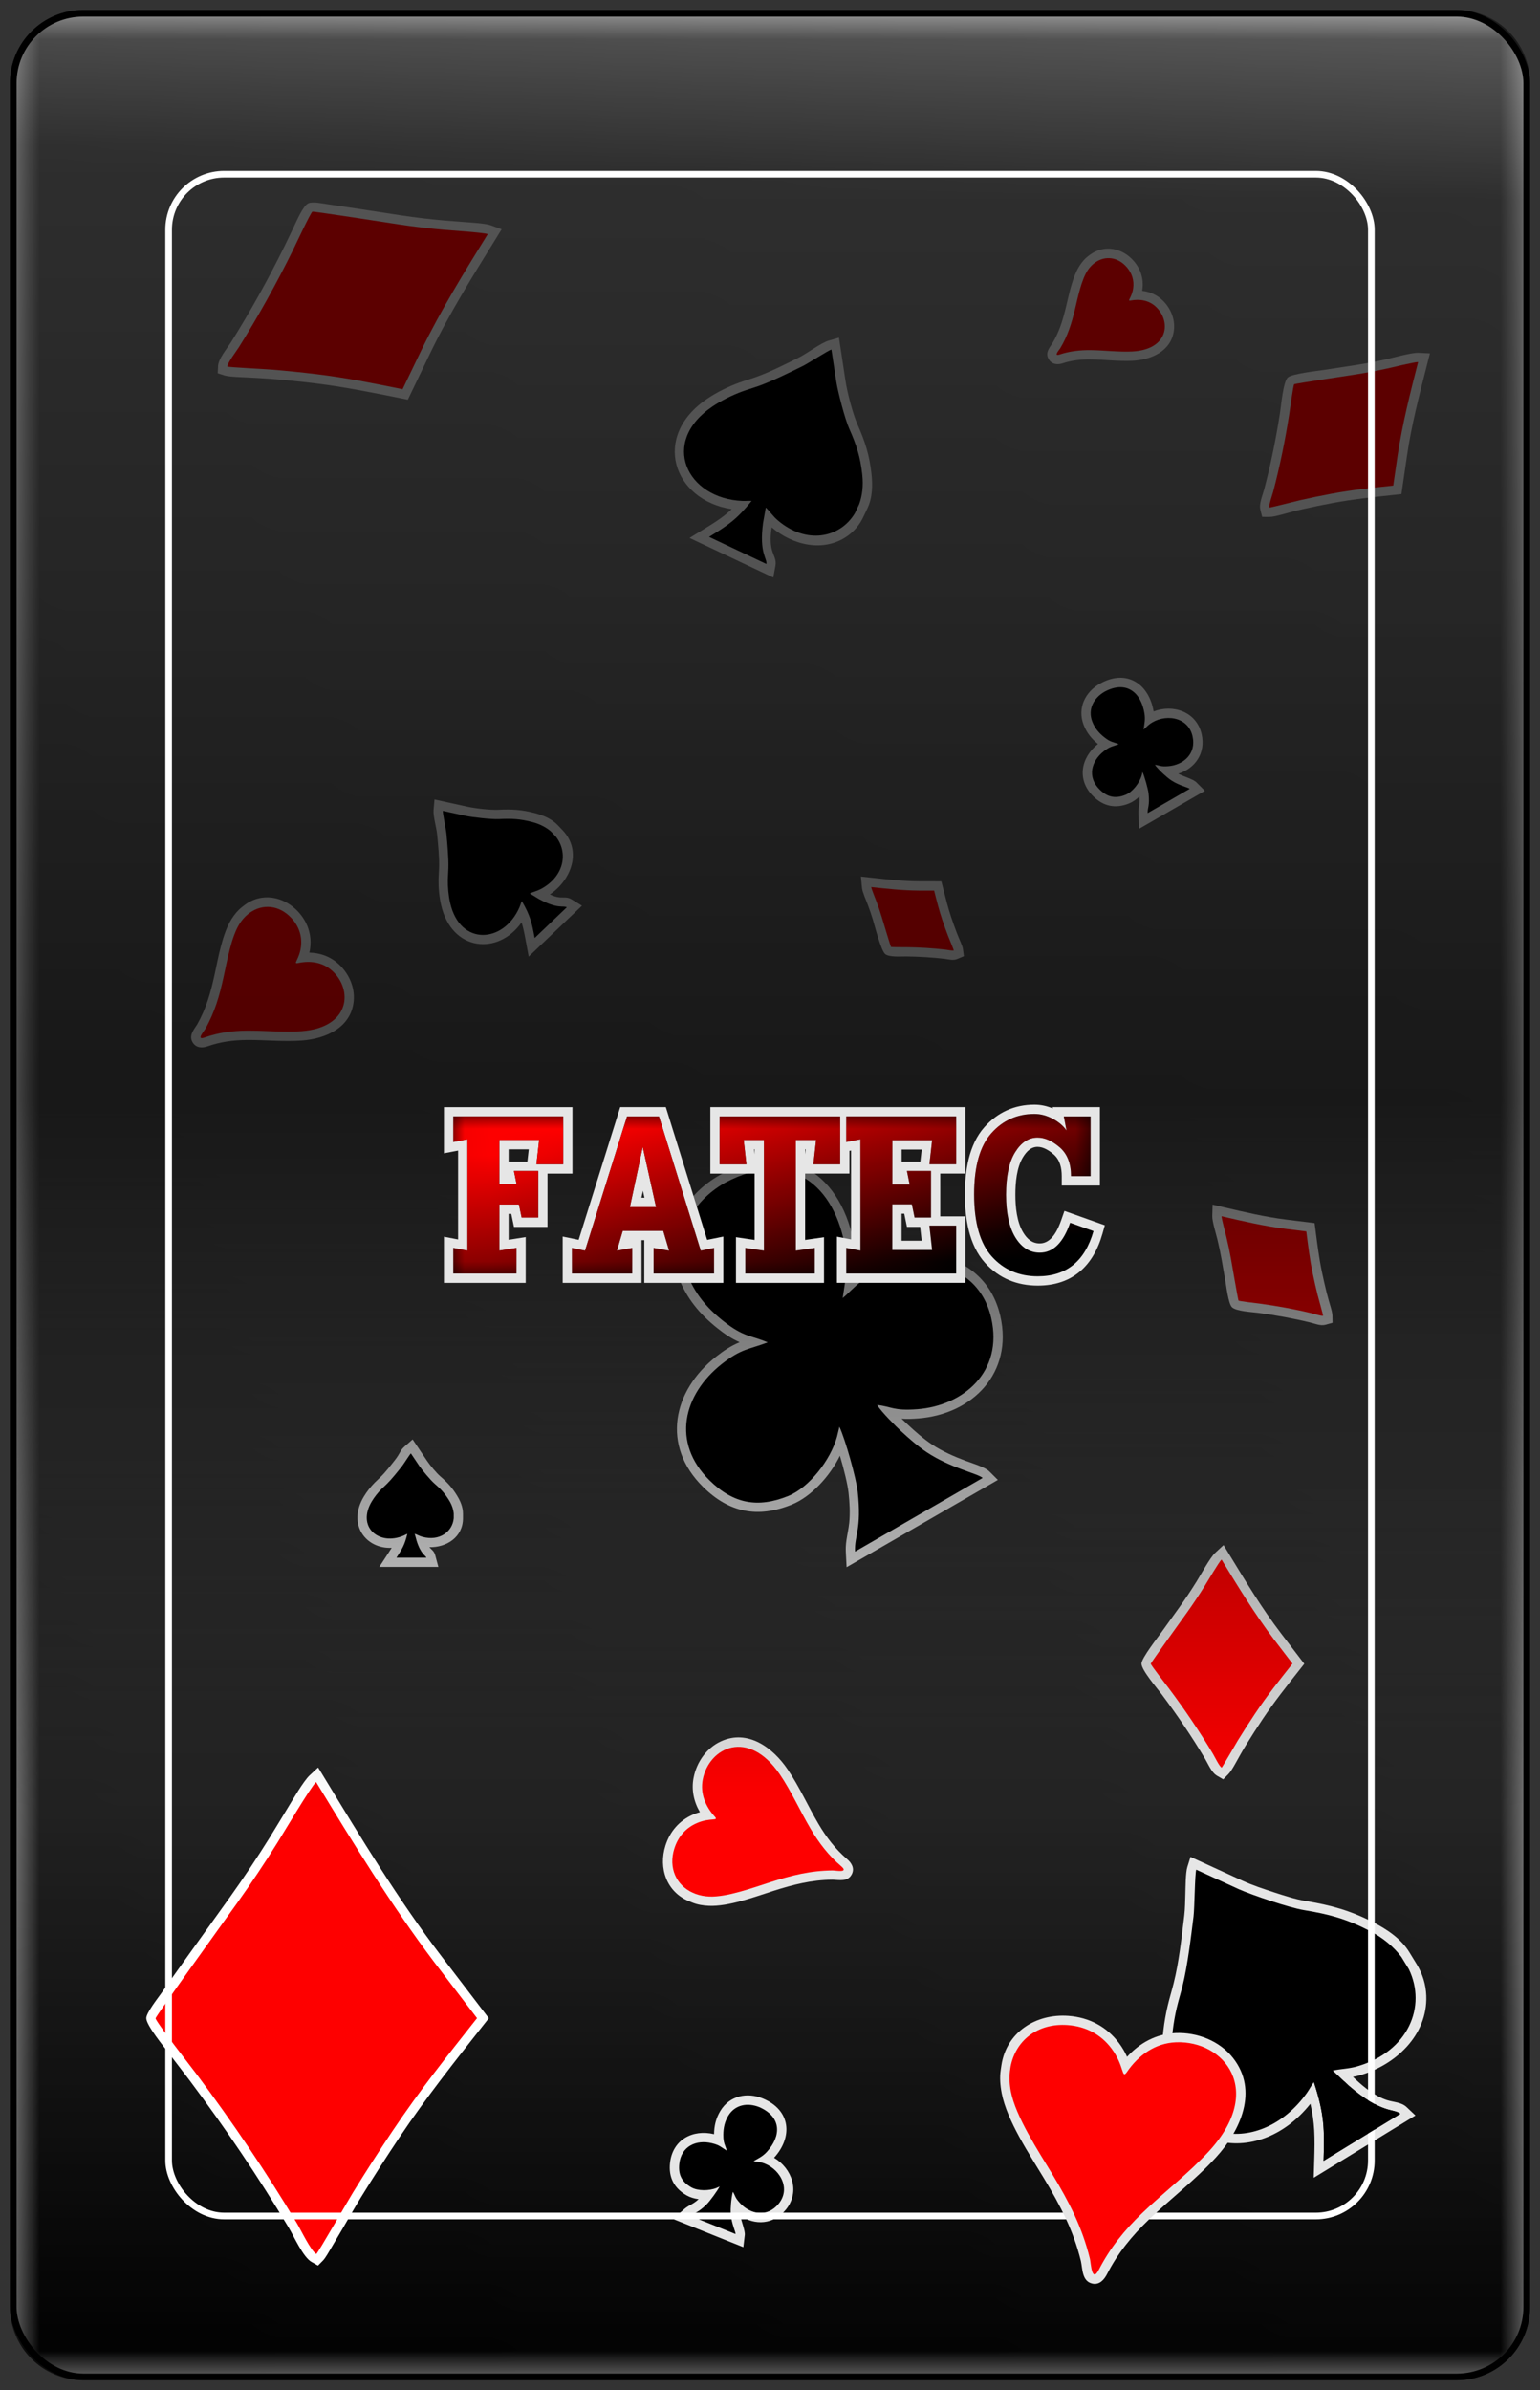 <?xml version="1.0" encoding="UTF-8"?>
<!DOCTYPE svg PUBLIC "-//W3C//DTD SVG 1.1//EN" "http://www.w3.org/Graphics/SVG/1.1/DTD/svg11.dtd">
<!-- Creator: CorelDRAW -->
<svg xmlns="http://www.w3.org/2000/svg" xml:space="preserve" width="58mm" height="90mm" style="shape-rendering:geometricPrecision; text-rendering:geometricPrecision; image-rendering:optimizeQuality; fill-rule:evenodd; clip-rule:evenodd"
viewBox="0 0 58 90"
 xmlns:xlink="http://www.w3.org/1999/xlink">
 <rect x="0" y="0" width="58" height="90" fill="#333333" stroke="none"/>
 <defs>
  <style type="text/css">
   <![CDATA[
    .str0 {stroke:black;stroke-width:0.25}
    .str1 {stroke:white;stroke-width:0.25}
    .fil4 {fill:none}
    .fil1 {fill:black}
    .fil2 {fill:#E6E6E6}
    .fil3 {fill:#FE0000}
    .fil0 {fill:white}
    .fil5 {fill:black;fill-rule:nonzero}
    .fil6 {fill:#FE0000;fill-rule:nonzero}
   ]]>
  </style>
    <mask id="id0">
  <linearGradient id="id1" gradientUnits="userSpaceOnUse" x1="27.43" y1="90.431" x2="30.57" y2="-0.431">
   <stop offset="0" style="stop-opacity:1; stop-color:white"/>
   <stop offset="0.922" style="stop-opacity:0.502; stop-color:white"/>
   <stop offset="1" style="stop-opacity:0; stop-color:white"/>
  </linearGradient>
     <rect style="fill:url(#id1)" x="0.375" y="0.375" width="57.25" height="89.25"/>
    </mask>
    <mask id="id2">
  <linearGradient id="id3" gradientUnits="userSpaceOnUse" x1="29" y1="21.86" x2="29" y2="68.14">
   <stop offset="0" style="stop-opacity:0.639; stop-color:white"/>
   <stop offset="0.42" style="stop-opacity:0.682; stop-color:white"/>
   <stop offset="1" style="stop-opacity:0; stop-color:white"/>
  </linearGradient>
     <rect style="fill:url(#id3)" x="0.375" y="0.375" width="57.25" height="89.25"/>
    </mask>
     <mask id="id4">
  <linearGradient id="id5" gradientUnits="userSpaceOnUse" x1="28.008" y1="40.875" x2="30.246" y2="49.125">
   <stop offset="0" style="stop-opacity:1; stop-color:white"/>
   <stop offset="1" style="stop-opacity:0; stop-color:white"/>
  </linearGradient>
      <rect style="fill:url(#id5)" x="17.032" y="41.905" width="24.189" height="6.189"/>
     </mask>
 </defs>
 <g id="Camada_x0020_1">
  <g id="Verso">
   <rect id="Verso_0" class="fil0 str0" x="0.5" y="0.5" width="57" height="89" rx="2.631" ry="2.631"/>
   <path id="Verso_x0020_Cor" class="fil1 str0" style="mask:url(#id0)" d="M3.131 0.5l51.739 0c1.447,0 2.631,1.184 2.631,2.631l0 83.739c0,1.447 -1.184,2.631 -2.631,2.631l-51.739 0c-1.447,0 -2.631,-1.184 -2.631,-2.631l0 -83.739c0,-1.447 1.184,-2.631 2.631,-2.631z"/>
   <g>
    <path id="_466633032" class="fil2" d="M49.353 79.215c-2.013,2.541 -5.551,1.764 -5.589,-1.828 -0.006,-0.606 0.074,-1.264 0.212,-1.854 0.067,-0.286 0.154,-0.566 0.225,-0.851 0.204,-0.813 0.301,-1.723 0.402,-2.557 0.032,-0.259 0.032,-0.554 0.041,-0.817 0.009,-0.243 0.006,-0.79 0.075,-1.009l0.118 -0.38 1.964 0.9c0.366,0.168 0.788,0.307 1.171,0.432 0.369,0.12 0.809,0.264 1.191,0.327 0.966,0.159 1.681,0.356 2.558,0.804 0.517,0.265 1.048,0.62 1.357,1.125l0.28 0.457c0.22,0.36 0.344,0.764 0.359,1.186 0.052,1.489 -1.163,2.607 -2.507,2.994 -0.086,0.025 -0.171,0.043 -0.255,0.058l0.086 0.081c0.335,0.315 0.754,0.653 1.2,0.795 0.251,0.08 0.537,0.074 0.737,0.264l0.331 0.314 -3.831 2.345 0.019 -0.647c0.027,-0.884 0.022,-1.429 -0.145,-2.139z"/>
   </g>
   <path id="Espadas" class="fil1" d="M49.485 78.402c0.398,1.224 0.399,1.773 0.363,2.962l2.89 -1.769c-0.22,-0.209 -0.69,0.02 -1.936,-1.058l-0.606 -0.571c0.308,-0.069 0.587,-0.063 0.918,-0.159 1.929,-0.556 2.626,-2.259 1.946,-3.661l-0.28 -0.457c-0.287,-0.383 -0.692,-0.727 -1.218,-0.996 -0.87,-0.445 -1.505,-0.614 -2.455,-0.771 -0.56,-0.092 -1.935,-0.559 -2.451,-0.786l-1.603 -0.735c-0.054,0.173 -0.06,1.415 -0.102,1.763 -0.09,0.74 -0.227,1.867 -0.41,2.6 -0.07,0.28 -0.16,0.572 -0.224,0.846 -0.129,0.547 -0.209,1.207 -0.203,1.77 0.037,3.41 3.362,3.876 5.107,1.425 0.095,-0.134 0.17,-0.287 0.264,-0.406z"/>
   <g>
    <path id="_466633080" class="fil0" d="M11.739 85.175c-0.328,-0.189 -0.657,-0.947 -0.861,-1.288 -1.142,-1.911 -2.401,-3.768 -3.735,-5.55 -0.26,-0.347 -0.53,-0.689 -0.792,-1.035 -0.169,-0.223 -0.846,-1.044 -0.842,-1.312 0.003,-0.2 0.431,-0.746 0.547,-0.91 0.353,-0.502 0.709,-1.002 1.066,-1.501 0.514,-0.72 1.032,-1.437 1.547,-2.157 0.519,-0.727 1.019,-1.478 1.491,-2.236 0.232,-0.372 0.455,-0.751 0.685,-1.125 0.18,-0.292 0.585,-0.998 0.822,-1.218l0.314 -0.291 0.223 0.366c1.4,2.299 2.793,4.612 4.43,6.753l1.776 2.323 -0.168 0.213c-1.102,1.398 -2.193,2.772 -3.185,4.253 -0.502,0.75 -0.989,1.509 -1.462,2.277 -0.229,0.372 -0.446,0.759 -0.667,1.136 -0.153,0.262 -0.306,0.523 -0.462,0.783 -0.072,0.119 -0.206,0.364 -0.301,0.46l-0.19 0.192 -0.234 -0.134z"/>
   </g>
   <path id="Ouros" class="fil3" d="M11.914 84.872c0.092,-0.093 1.188,-2.003 1.381,-2.317 0.473,-0.769 0.967,-1.538 1.47,-2.289 1.062,-1.586 2.033,-2.793 3.201,-4.275l-1.611 -2.107c-1.632,-2.161 -3.046,-4.477 -4.451,-6.783 -0.206,0.191 -1.215,1.897 -1.448,2.27 -0.449,0.723 -1.008,1.562 -1.503,2.255 -0.301,0.422 -3.093,4.295 -3.094,4.37 -0.002,0.117 1.378,1.882 1.565,2.132 1.321,1.765 2.623,3.687 3.755,5.58 0.151,0.253 0.526,1.044 0.735,1.164z"/>
   <g>
    <path id="_466632600" class="fil0" d="M41.352 28.015c-0.245,-0.199 -0.427,-0.426 -0.541,-0.724 -0.241,-0.629 0.06,-1.241 0.629,-1.556 0.989,-0.548 1.83,0.007 2.008,1.054 0.724,-0.281 1.614,0.001 1.808,0.854 0.163,0.717 -0.247,1.295 -0.879,1.49 0.215,0.114 0.562,0.206 0.678,0.322l0.324 0.323 -2.476 1.428 -0.028 -0.572c-0.003,-0.064 0.001,-0.126 0.009,-0.188 0.028,-0.194 0.047,-0.279 0.032,-0.46 -0.118,0.116 -0.252,0.209 -0.389,0.265 -0.508,0.207 -0.964,0.117 -1.355,-0.269 -0.62,-0.611 -0.471,-1.452 0.179,-1.967z"/>
   </g>
   <path id="Paus" class="fil1" d="M43.498 28.798l0 0zm-1.359 -0.777l0 0zm0.931 -0.55l0 0zm-0.931 0.55c-0.232,0.089 -0.323,0.074 -0.568,0.267 -0.479,0.378 -0.629,0.976 -0.153,1.444 0.294,0.29 0.598,0.348 0.977,0.194 0.26,-0.106 0.523,-0.445 0.604,-0.732l0.031 -0.126c0.074,0.158 0.209,0.64 0.227,0.805 0.052,0.468 -0.043,0.545 -0.033,0.743l1.583 -0.913c-0.053,-0.053 -0.395,-0.121 -0.691,-0.317 -0.108,-0.071 -0.223,-0.172 -0.318,-0.26 -0.07,-0.065 -0.254,-0.248 -0.3,-0.328 0.179,0.02 0.202,0.076 0.5,0.053 0.564,-0.043 1.067,-0.461 0.915,-1.13 -0.174,-0.768 -1.089,-0.849 -1.619,-0.45 -0.087,0.065 -0.147,0.139 -0.225,0.201 0.031,-0.224 0.072,-0.373 0.034,-0.608 -0.128,-0.792 -0.683,-1.254 -1.496,-0.821 -0.42,0.242 -0.645,0.665 -0.471,1.125 0.095,0.245 0.244,0.425 0.447,0.587 0.258,0.205 0.341,0.177 0.554,0.267z"/>
   <g>
    <path id="_466632360" class="fil2" d="M27.557 19.172c-2.212,-0.34 -3.031,-2.743 -0.915,-4.162 0.362,-0.242 0.787,-0.453 1.196,-0.602 0.195,-0.071 0.394,-0.128 0.59,-0.196 0.553,-0.192 1.124,-0.485 1.65,-0.745 0.317,-0.157 0.842,-0.559 1.138,-0.643l0.382 -0.109 0.245 1.621c0.068,0.449 0.275,1.247 0.457,1.658 0.284,0.64 0.446,1.147 0.522,1.848 0.046,0.427 0.039,0.894 -0.148,1.289l-0.162 0.341c-0.135,0.285 -0.337,0.528 -0.594,0.71 -0.896,0.632 -2.071,0.347 -2.854,-0.324 -0.043,0.278 -0.063,0.593 0.011,0.858 0.057,0.204 0.172,0.355 0.131,0.583l-0.082 0.448 -3.155 -1.491 0.552 -0.338c0.448,-0.275 0.742,-0.466 1.035,-0.746z"/>
   </g>
   <path id="Espadas_1" class="fil1" d="M28.31 18.859c-0.568,0.707 -0.891,0.919 -1.605,1.357l2.158 1.02c0.038,-0.211 -0.278,-0.399 -0.124,-1.549l0.103 -0.577c0.159,0.155 0.264,0.322 0.448,0.48 1.073,0.922 2.345,0.675 2.908,-0.266l0.161 -0.341c0.115,-0.317 0.161,-0.688 0.117,-1.102 -0.074,-0.685 -0.219,-1.124 -0.494,-1.744 -0.162,-0.365 -0.418,-1.356 -0.483,-1.748l-0.186 -1.228c-0.122,0.035 -0.857,0.511 -1.078,0.621 -0.471,0.233 -1.188,0.587 -1.691,0.762 -0.192,0.067 -0.399,0.127 -0.585,0.195 -0.372,0.135 -0.792,0.343 -1.121,0.564 -1.995,1.338 -0.986,3.477 1.132,3.559 0.115,0.004 0.235,-0.011 0.341,-0.001z"/>
   <g>
    <path id="_466632840" class="fil2" d="M26.361 68.236c-0.228,-0.39 -0.329,-0.838 -0.238,-1.302 0.115,-0.581 0.481,-1.112 1.026,-1.364 1.015,-0.468 1.959,0.235 2.514,1.053 0.443,0.653 0.763,1.376 1.162,2.054 0.296,0.502 0.635,0.946 1.079,1.326 0.165,0.14 0.288,0.342 0.181,0.562 -0.147,0.302 -0.469,0.223 -0.73,0.214 -0.792,0.006 -1.483,0.184 -2.233,0.423 -0.712,0.228 -1.683,0.592 -2.426,0.559 -0.212,-0.009 -0.425,-0.042 -0.622,-0.122l-0.112 -0.045c-0.855,-0.344 -1.169,-1.248 -0.9,-2.1 0.168,-0.533 0.525,-0.946 1.04,-1.169 0.098,-0.043 0.181,-0.07 0.257,-0.09z"/>
   </g>
   <path id="Copas" class="fil3" d="M25.398 69.601c-0.235,0.745 0.08,1.393 0.697,1.67l0.112 0.045c0.154,0.055 0.324,0.089 0.507,0.097 0.661,0.029 1.657,-0.336 2.304,-0.543 0.794,-0.254 1.499,-0.433 2.339,-0.44 0.114,-0.001 0.63,0.104 0.322,-0.16 -0.475,-0.406 -0.834,-0.873 -1.154,-1.415 -0.391,-0.662 -0.724,-1.407 -1.15,-2.035 -1.188,-1.752 -2.669,-1.028 -2.907,0.182 -0.103,0.524 0.1,1.014 0.448,1.397 0.172,0.189 -0.157,0.026 -0.671,0.248 -0.422,0.183 -0.708,0.518 -0.846,0.954z"/>
   <g>
    <path id="_466631688" class="fil2" d="M43.018 10.952c0.272,0.032 0.531,0.138 0.743,0.333 0.315,0.289 0.502,0.714 0.452,1.144 -0.092,0.793 -0.851,1.12 -1.563,1.155 -0.52,0.025 -1.036,-0.043 -1.556,-0.05 -0.369,-0.006 -0.721,0.03 -1.073,0.146 -0.189,0.062 -0.397,0.045 -0.515,-0.14 -0.155,-0.241 0.002,-0.426 0.129,-0.612 0.261,-0.435 0.392,-0.871 0.51,-1.36 0.121,-0.497 0.248,-1.167 0.533,-1.59 0.086,-0.127 0.186,-0.245 0.309,-0.337l0.063 -0.047c0.536,-0.398 1.22,-0.259 1.647,0.231 0.263,0.301 0.384,0.68 0.328,1.078 -0.002,0.017 -0.005,0.033 -0.007,0.048z"/>
   </g>
   <path id="Copas_2" class="fil3" d="M42.433 10.056c-0.337,-0.386 -0.808,-0.431 -1.174,-0.18l-0.063 0.047c-0.084,0.068 -0.161,0.151 -0.228,0.251 -0.242,0.361 -0.378,1.043 -0.483,1.477 -0.129,0.532 -0.269,0.988 -0.553,1.461 -0.038,0.064 -0.273,0.318 -0.02,0.235 0.39,-0.128 0.774,-0.169 1.187,-0.163 0.505,0.007 1.036,0.075 1.534,0.051 1.388,-0.067 1.488,-1.144 0.891,-1.692 -0.258,-0.237 -0.602,-0.291 -0.936,-0.227 -0.164,0.032 0.039,-0.097 0.09,-0.461 0.042,-0.299 -0.048,-0.574 -0.245,-0.8z"/>
   <g>
    <path id="_466631832" class="fil2" d="M11.651 35.87c0.388,0.009 0.762,0.133 1.07,0.402 0.403,0.352 0.651,0.877 0.601,1.417 -0.092,1.004 -1.056,1.426 -1.947,1.49 -0.693,0.05 -1.385,-0.025 -2.078,-0.019 -0.508,0.004 -0.991,0.066 -1.472,0.236 -0.199,0.07 -0.424,0.071 -0.557,-0.126 -0.177,-0.263 0.024,-0.486 0.157,-0.695 0.342,-0.602 0.509,-1.202 0.656,-1.874 0.142,-0.649 0.291,-1.55 0.648,-2.108 0.103,-0.161 0.225,-0.312 0.376,-0.431l0.083 -0.065c0.656,-0.513 1.507,-0.353 2.052,0.244 0.339,0.371 0.502,0.839 0.444,1.34 -0.008,0.072 -0.019,0.133 -0.032,0.189z"/>
   </g>
   <path id="Copas_3" class="fil3" d="M10.982 34.577c-0.464,-0.507 -1.096,-0.552 -1.578,-0.204l-0.083 0.065c-0.11,0.093 -0.21,0.208 -0.297,0.344 -0.313,0.491 -0.473,1.41 -0.601,1.994 -0.156,0.716 -0.33,1.332 -0.695,1.974 -0.05,0.087 -0.356,0.434 -0.02,0.315 0.518,-0.183 1.032,-0.251 1.585,-0.256 0.676,-0.006 1.39,0.068 2.056,0.02 1.857,-0.134 1.958,-1.58 1.141,-2.294 -0.354,-0.309 -0.816,-0.37 -1.261,-0.274 -0.219,0.048 0.05,-0.131 0.106,-0.621 0.047,-0.402 -0.083,-0.767 -0.354,-1.064z"/>
   <g>
    <path id="_466630992" class="fil2" d="M8.212 13.785c0.015,-0.282 0.337,-0.658 0.49,-0.901 0.732,-1.163 1.402,-2.375 2.01,-3.606 0.119,-0.24 0.232,-0.485 0.349,-0.727 0.1,-0.206 0.344,-0.794 0.549,-0.894 0.159,-0.078 0.561,0.01 0.733,0.034 0.376,0.054 0.752,0.111 1.129,0.168 0.542,0.082 1.083,0.167 1.625,0.249 0.544,0.082 1.096,0.148 1.644,0.195 0.27,0.023 0.542,0.04 0.812,0.063 0.23,0.019 0.732,0.044 0.938,0.12l0.402 0.148 -0.225 0.364c-0.874,1.413 -1.758,2.828 -2.479,4.327l-0.829 1.725 -0.267 -0.053c-1.077,-0.216 -2.139,-0.432 -3.231,-0.564 -0.553,-0.067 -1.107,-0.123 -1.662,-0.168 -0.269,-0.022 -0.542,-0.033 -0.811,-0.049 -0.202,-0.012 -0.757,-0.022 -0.933,-0.079l-0.257 -0.082 0.014 -0.269z"/>
   </g>
   <path id="Ouros_4" class="fil3" d="M8.562 13.804c0.077,0.025 1.439,0.094 1.666,0.113 0.557,0.046 1.12,0.102 1.676,0.17 1.174,0.141 2.112,0.339 3.258,0.568l0.712 -1.48c0.735,-1.507 1.617,-2.937 2.497,-4.36 -0.163,-0.06 -1.388,-0.139 -1.659,-0.163 -0.525,-0.045 -1.145,-0.119 -1.667,-0.198 -0.317,-0.048 -3.239,-0.503 -3.28,-0.483 -0.065,0.032 -0.653,1.289 -0.738,1.462 -0.604,1.224 -1.3,2.482 -2.028,3.638 -0.097,0.155 -0.429,0.583 -0.437,0.732z"/>
   <g>
    <path id="_466631280" class="fil2" d="M47.469 19.2c-0.059,-0.23 0.081,-0.541 0.141,-0.767 0.249,-0.942 0.445,-1.905 0.595,-2.868 0.043,-0.273 0.119,-1.183 0.295,-1.35 0.151,-0.143 1.138,-0.251 1.362,-0.286 0.386,-0.06 0.771,-0.117 1.157,-0.177 0.385,-0.06 0.772,-0.132 1.152,-0.216 0.297,-0.066 0.991,-0.264 1.255,-0.251l0.428 0.021 -0.106 0.415c-0.292,1.143 -0.591,2.289 -0.76,3.458l-0.207 1.426 -0.27 0.029c-0.775,0.083 -1.54,0.161 -2.308,0.304 -0.389,0.072 -0.776,0.152 -1.162,0.239 -0.566,0.128 -1.001,0.288 -1.236,0.287l-0.269 -0.002 -0.067 -0.261z"/>
   </g>
   <path id="Ouros_5" class="fil3" d="M47.808 19.112c0.058,0 0.998,-0.242 1.156,-0.278 0.389,-0.088 0.783,-0.169 1.175,-0.242 0.828,-0.154 1.507,-0.22 2.334,-0.308l0.168 -1.157c0.179,-1.18 0.473,-2.34 0.768,-3.494 -0.124,-0.006 -0.973,0.201 -1.162,0.243 -0.366,0.081 -0.803,0.163 -1.174,0.221 -0.226,0.035 -2.308,0.348 -2.331,0.371 -0.037,0.036 -0.169,1.015 -0.19,1.15 -0.15,0.961 -0.354,1.963 -0.603,2.904 -0.033,0.126 -0.167,0.488 -0.141,0.591z"/>
   <g>
    <path id="_466629816" class="fil2" d="M49.926 49.881c-0.193,0.054 -0.397,-0.04 -0.582,-0.084 -0.644,-0.156 -1.3,-0.275 -1.957,-0.363 -0.23,-0.031 -0.835,-0.057 -0.991,-0.214 -0.133,-0.134 -0.212,-0.793 -0.245,-0.985 -0.046,-0.263 -0.091,-0.525 -0.138,-0.788 -0.046,-0.26 -0.101,-0.521 -0.163,-0.777 -0.053,-0.216 -0.199,-0.685 -0.193,-0.883l0.012 -0.428 0.417 0.097c0.781,0.182 1.565,0.369 2.362,0.467l1.063 0.131 0.035 0.27c0.067,0.526 0.132,1.044 0.24,1.564 0.055,0.263 0.114,0.525 0.179,0.786 0.105,0.424 0.214,0.687 0.217,0.864l0.005 0.27 -0.26 0.073z"/>
   </g>
   <path id="Ouros_6" class="fil3" d="M49.831 49.544c-0.001,-0.04 -0.18,-0.678 -0.207,-0.786 -0.066,-0.264 -0.127,-0.532 -0.182,-0.799 -0.117,-0.563 -0.172,-1.026 -0.244,-1.591l-0.793 -0.098c-0.809,-0.105 -1.606,-0.289 -2.398,-0.474 -0.002,0.085 0.152,0.661 0.183,0.79 0.061,0.249 0.123,0.546 0.168,0.799 0.027,0.154 0.271,1.571 0.287,1.587 0.025,0.025 0.696,0.101 0.789,0.113 0.658,0.088 1.346,0.214 1.992,0.37 0.086,0.021 0.336,0.107 0.406,0.088z"/>
   <g>
    <path id="_466630344" class="fil2" d="M36.056 36.108c-0.16,0.067 -0.317,0.015 -0.477,-0.004 -0.478,-0.056 -0.962,-0.084 -1.444,-0.09 -0.204,-0.003 -0.638,0.037 -0.796,-0.089 -0.157,-0.125 -0.393,-1.062 -0.466,-1.3 -0.056,-0.183 -0.118,-0.365 -0.185,-0.544 -0.062,-0.165 -0.208,-0.489 -0.224,-0.648l-0.04 -0.427 0.426 0.046c0.58,0.063 1.163,0.129 1.747,0.131l0.856 0.002 0.067 0.263c0.095,0.373 0.186,0.742 0.31,1.108 0.062,0.185 0.129,0.369 0.198,0.552 0.13,0.342 0.22,0.488 0.239,0.63l0.036 0.267 -0.249 0.103z"/>
   </g>
   <path id="Ouros_7" class="fil3" d="M35.922 35.785c-0.004,-0.029 -0.191,-0.477 -0.22,-0.552 -0.071,-0.186 -0.139,-0.376 -0.203,-0.564 -0.135,-0.399 -0.215,-0.73 -0.318,-1.134l-0.585 -0.001c-0.597,-0.005 -1.192,-0.069 -1.784,-0.133 0.006,0.062 0.168,0.467 0.203,0.558 0.066,0.176 0.138,0.386 0.192,0.566 0.033,0.109 0.336,1.117 0.348,1.128 0.02,0.016 0.514,0.012 0.583,0.013 0.486,0.006 0.997,0.036 1.48,0.093 0.065,0.007 0.253,0.048 0.302,0.028z"/>
   <g>
    <path id="_466630200" class="fil2" d="M45.836 66.863c-0.206,-0.118 -0.33,-0.436 -0.45,-0.637 -0.5,-0.837 -1.052,-1.65 -1.635,-2.43 -0.166,-0.221 -0.763,-0.912 -0.76,-1.155 0.003,-0.208 0.616,-0.989 0.747,-1.173 0.227,-0.317 0.455,-0.634 0.682,-0.951 0.227,-0.317 0.445,-0.644 0.65,-0.975 0.161,-0.258 0.504,-0.893 0.698,-1.073l0.314 -0.291 0.223 0.366c0.614,1.007 1.224,2.022 1.942,2.96l0.875 1.145 -0.168 0.213c-0.483,0.612 -0.961,1.214 -1.395,1.863 -0.22,0.328 -0.433,0.661 -0.641,0.998 -0.304,0.493 -0.493,0.917 -0.658,1.084l-0.19 0.192 -0.234 -0.135z"/>
   </g>
   <path id="Ouros_8" class="fil3" d="M46.01 66.559c0.041,-0.041 0.524,-0.883 0.609,-1.022 0.209,-0.339 0.426,-0.678 0.648,-1.009 0.468,-0.7 0.896,-1.232 1.411,-1.885l-0.71 -0.929c-0.719,-0.953 -1.343,-1.974 -1.962,-2.991 -0.091,0.084 -0.536,0.836 -0.638,1.001 -0.198,0.319 -0.445,0.689 -0.663,0.994 -0.133,0.186 -1.364,1.894 -1.364,1.927 -0.001,0.052 0.608,0.83 0.69,0.94 0.583,0.778 1.157,1.625 1.655,2.46 0.067,0.112 0.232,0.46 0.324,0.513z"/>
   <g>
    <path id="_466629048" class="fil2" d="M19.643 34.733c-0.875,1.25 -2.631,1.097 -3.031,-0.658 -0.07,-0.306 -0.101,-0.646 -0.096,-0.959 0.002,-0.146 0.015,-0.291 0.02,-0.437 0.013,-0.406 -0.035,-0.849 -0.072,-1.254 -0.024,-0.259 -0.156,-0.692 -0.135,-0.925l0.035 -0.396 1.239 0.272c0.301,0.066 0.867,0.131 1.173,0.115 0.501,-0.025 0.885,-0.003 1.373,0.127 0.311,0.083 0.629,0.213 0.855,0.45l0.183 0.191c0.747,0.782 0.327,1.882 -0.477,2.42 0.117,0.055 0.242,0.1 0.361,0.111 0.171,0.016 0.291,-0.027 0.459,0.076l0.389 0.237 -2.007 1.917 -0.118 -0.636c-0.049,-0.265 -0.089,-0.461 -0.15,-0.65z"/>
   </g>
   <path id="Espadas_9" class="fil1" d="M19.652 33.927c0.32,0.549 0.378,0.814 0.485,1.392l1.21 -1.156c-0.128,-0.078 -0.331,0.082 -1.045,-0.308l-0.352 -0.212c0.141,-0.065 0.277,-0.092 0.427,-0.172 0.873,-0.47 1.031,-1.365 0.557,-1.97l-0.183 -0.191c-0.179,-0.155 -0.41,-0.278 -0.692,-0.353 -0.467,-0.124 -0.79,-0.139 -1.265,-0.115 -0.28,0.014 -0.992,-0.067 -1.265,-0.123l-0.851 -0.187c-0.008,0.089 0.119,0.689 0.135,0.862 0.034,0.366 0.086,0.925 0.074,1.298 -0.004,0.142 -0.017,0.293 -0.02,0.432 -0.005,0.278 0.025,0.605 0.087,0.875 0.374,1.642 2.028,1.519 2.614,0.154 0.032,-0.074 0.052,-0.157 0.085,-0.224z"/>
   <g>
    <path id="_466629576" class="fil2" d="M14.754 58.281c-0.981,0.048 -1.677,-0.881 -1.054,-1.925 0.113,-0.189 0.261,-0.376 0.415,-0.532 0.069,-0.07 0.143,-0.135 0.213,-0.204 0.191,-0.187 0.37,-0.421 0.536,-0.631 0.226,-0.286 0.193,-0.365 0.378,-0.527l0.299 -0.262 0.548 0.815c0.11,0.163 0.348,0.449 0.495,0.576 0.264,0.228 0.447,0.425 0.63,0.725 0.124,0.203 0.223,0.432 0.223,0.674l0 0.177c0,0.713 -0.621,1.105 -1.265,1.089 0.003,0.003 0.005,0.006 0.008,0.01 0.091,0.105 0.169,0.136 0.212,0.295l0.118 0.44 -2.226 0 0.354 -0.542c0.043,-0.066 0.081,-0.124 0.115,-0.179z"/>
   </g>
   <path id="Espadas_10" class="fil1" d="M15.342 57.752c-0.099,0.415 -0.194,0.57 -0.41,0.9l1.123 0c-0.026,-0.097 -0.199,-0.114 -0.364,-0.634l-0.072 -0.266c0.099,0.034 0.177,0.084 0.287,0.114 0.641,0.176 1.133,-0.184 1.183,-0.698l0 -0.177c-0.015,-0.158 -0.07,-0.325 -0.172,-0.492 -0.169,-0.276 -0.319,-0.434 -0.56,-0.642 -0.142,-0.123 -0.45,-0.492 -0.557,-0.646l-0.326 -0.485c-0.045,0.04 -0.262,0.39 -0.334,0.481 -0.153,0.194 -0.387,0.488 -0.566,0.664 -0.068,0.067 -0.144,0.134 -0.21,0.2 -0.131,0.132 -0.268,0.305 -0.363,0.465 -0.579,0.97 0.28,1.677 1.197,1.286 0.05,-0.021 0.098,-0.052 0.145,-0.069z"/>
   <g>
    <path id="_466628976" class="fil2" d="M27.857 50.54c-0.306,-0.135 -0.563,-0.307 -0.845,-0.532 -0.667,-0.532 -1.159,-1.128 -1.466,-1.931 -0.602,-1.573 0.173,-3.061 1.588,-3.845 2.581,-1.429 4.613,0.017 5.054,2.742 0.061,0.378 0.059,0.694 0.029,1.007 1.866,-1.396 4.884,-0.954 5.458,1.574 0.483,2.128 -1.03,3.696 -3.091,3.855 -0.228,0.018 -0.429,0.024 -0.629,0.01 0.089,0.087 0.17,0.163 0.232,0.22 0.284,0.264 0.597,0.541 0.92,0.755 0.389,0.257 0.818,0.445 1.254,0.608 0.227,0.085 0.732,0.235 0.897,0.399l0.324 0.323 -5.697 3.286 -0.029 -0.572c-0.007,-0.147 0.001,-0.29 0.022,-0.436 0.032,-0.224 0.083,-0.439 0.106,-0.665 0.037,-0.375 0.015,-0.761 -0.026,-1.134 -0.034,-0.309 -0.171,-0.874 -0.325,-1.391 -0.38,0.779 -1.085,1.544 -1.81,1.839 -1.28,0.52 -2.359,0.308 -3.344,-0.663 -1.576,-1.553 -1.15,-3.613 0.493,-4.908 0.288,-0.227 0.561,-0.406 0.886,-0.542z"/>
   </g>
   <path id="Paus_11" class="fil1" d="M33.036 52.903l0 0zm-4.126 -2.357l0 0zm2.827 -1.669l0 0zm-2.827 1.669c-0.703,0.271 -0.979,0.225 -1.723,0.811 -1.454,1.146 -1.909,2.961 -0.464,4.384 0.893,0.88 1.815,1.055 2.966,0.588 0.789,-0.321 1.588,-1.352 1.832,-2.222l0.093 -0.384c0.225,0.479 0.634,1.944 0.689,2.444 0.157,1.421 -0.13,1.653 -0.1,2.256l4.805 -2.772c-0.161,-0.161 -1.199,-0.369 -2.097,-0.963 -0.326,-0.216 -0.678,-0.523 -0.965,-0.79 -0.212,-0.197 -0.77,-0.751 -0.91,-0.996 0.542,0.06 0.613,0.23 1.519,0.16 1.712,-0.132 3.238,-1.398 2.777,-3.429 -0.529,-2.331 -3.304,-2.577 -4.914,-1.367 -0.264,0.199 -0.447,0.421 -0.681,0.61 0.095,-0.68 0.22,-1.132 0.104,-1.847 -0.389,-2.405 -2.074,-3.804 -4.539,-2.492 -1.276,0.734 -1.959,2.019 -1.431,3.413 0.288,0.745 0.74,1.29 1.357,1.782 0.782,0.623 1.035,0.539 1.681,0.812z"/>
   <g>
    <path id="_466628568" class="fil2" d="M26.893 80.361c0.004,-0.316 0.071,-0.599 0.235,-0.873 0.346,-0.579 1.011,-0.721 1.612,-0.468 1.042,0.439 1.126,1.443 0.413,2.229 0.668,0.395 0.998,1.269 0.446,1.949 -0.463,0.571 -1.171,0.606 -1.715,0.23 0.043,0.24 0.186,0.57 0.166,0.733l-0.054 0.454 -2.652 -1.063 0.432 -0.376c0.048,-0.042 0.099,-0.077 0.154,-0.109 0.17,-0.098 0.248,-0.136 0.381,-0.259 -0.164,-0.022 -0.32,-0.068 -0.449,-0.142 -0.478,-0.273 -0.688,-0.683 -0.626,-1.231 0.097,-0.866 0.85,-1.268 1.657,-1.075z"/>
   </g>
   <path id="Paus_12" class="fil1" d="M27.605 82.531l0 0zm-0.23 -1.549l0 0zm1.008 0.392l0 0zm-1.008 -0.392c-0.213,-0.127 -0.258,-0.208 -0.561,-0.281 -0.593,-0.143 -1.156,0.109 -1.23,0.773 -0.046,0.41 0.096,0.685 0.452,0.888 0.244,0.139 0.674,0.136 0.949,0.022l0.118 -0.054c-0.078,0.156 -0.374,0.56 -0.493,0.676 -0.336,0.33 -0.455,0.303 -0.605,0.434l1.697 0.68c0.009,-0.074 -0.149,-0.386 -0.178,-0.739 -0.011,-0.129 -0.003,-0.282 0.008,-0.411 0.008,-0.095 0.038,-0.352 0.072,-0.439 0.095,0.153 0.065,0.206 0.268,0.426 0.383,0.416 1.022,0.554 1.454,0.021 0.496,-0.612 -0.006,-1.381 -0.647,-1.551 -0.105,-0.028 -0.2,-0.03 -0.297,-0.052 0.196,-0.114 0.338,-0.174 0.499,-0.349 0.544,-0.591 0.563,-1.312 -0.279,-1.683 -0.45,-0.181 -0.922,-0.096 -1.175,0.325 -0.134,0.226 -0.184,0.454 -0.185,0.715 -0.002,0.33 0.071,0.378 0.132,0.601z"/>
   <path id="Verso_x0020_Cor_13" class="fil1 str0" style="mask:url(#id2)" d="M3.131 0.5l51.739 0c1.447,0 2.631,1.184 2.631,2.631l0 83.739c0,1.447 -1.184,2.631 -2.631,2.631l-51.739 0c-1.447,0 -2.631,-1.184 -2.631,-2.631l0 -83.739c0,-1.447 1.184,-2.631 2.631,-2.631z"/>
   <rect id="Retângulo_x0020_Interno" class="fil4 str1" x="6.351" y="6.56" width="45.297" height="76.881" rx="2.091" ry="2.091"/>
   <path id="Espadas_14" class="fil1" d="M49.485 78.402c0.398,1.224 0.399,1.773 0.363,2.962l2.89 -1.769c-0.22,-0.209 -0.69,0.02 -1.936,-1.058l-0.167 -0.157 -1.15 0.021z"/>
   <g>
    <path id="_466627560" class="fil2" d="M42.449 77.447c0.474,-0.522 1.097,-0.868 1.83,-0.896 0.814,-0.031 1.653,0.292 2.163,0.943 0.962,1.227 0.281,2.729 -0.645,3.739 -0.78,0.851 -1.705,1.552 -2.536,2.351 -0.631,0.607 -1.162,1.255 -1.563,2.037 -0.11,0.214 -0.287,0.425 -0.56,0.364 -0.392,-0.088 -0.364,-0.554 -0.429,-0.847 -0.281,-1.149 -0.776,-2.092 -1.381,-3.098 -0.552,-0.917 -1.402,-2.181 -1.602,-3.226 -0.055,-0.287 -0.08,-0.586 -0.036,-0.876l0.026 -0.175c0.19,-1.251 1.304,-1.948 2.523,-1.859 0.772,0.057 1.44,0.403 1.905,1.026 0.121,0.162 0.222,0.335 0.305,0.518z"/>
   </g>
   <path id="Copas_15" class="fil3" d="M40.214 76.252c-1.145,-0.084 -1.964,0.587 -2.152,1.562l-0.026 0.175c-0.027,0.239 -0.017,0.494 0.034,0.758 0.182,0.956 1.042,2.255 1.558,3.111 0.632,1.05 1.128,1.996 1.421,3.195 0.04,0.163 0.066,0.936 0.338,0.406 0.419,-0.816 0.965,-1.489 1.632,-2.129 0.815,-0.783 1.766,-1.512 2.52,-2.335 2.103,-2.293 0.566,-4.165 -1.246,-4.095 -0.784,0.03 -1.416,0.486 -1.846,1.114 -0.212,0.309 -0.09,-0.216 -0.583,-0.876 -0.405,-0.542 -0.981,-0.837 -1.65,-0.886z"/>
   <g id="Fatec">
    <g>
     <path id="_466627056" class="fil2" d="M31.52 41.687l4.84 0 0 2.503 -0.948 0 0 1.611 0.948 0 0 2.503 -4.84 0 0 -1.738 0.533 0.102 0 -3.345 -0.062 0.012 0 0.855 -1.668 0 0 2.498 0.711 -0.102 0 1.719 -3.316 0 0 -1.719 0.703 0.102 0 -2.497 -1.668 0 0 -2.503 4.767 0zm-1.175 1.589l-0.021 0 0 0.189 0.021 -0.189zm-1.923 0.189l0 -0.189 -0.021 0 0.021 0.189zm6.24 0.28l0.052 -0.46 -0.757 0 0 0.46 0.706 0zm-0.006 2.453l-0.498 0 -0.102 -0.499 -0.101 0 0 1.019 0.758 0 -0.058 -0.519zm-15.398 -0.491l-0.102 0 0 0.976 0.643 -0.102 0 1.725 -3.079 0 0 -1.738 0.533 0.102 0 -3.345 -0.533 0.102 0 -1.738 4.84 0 0 2.503 -0.94 0 0 2.007 -1.262 0 -0.102 -0.491zm0.604 -1.962l0.052 -0.468 -0.758 0 0 0.468 0.706 0zm6.771 2.941l0.61 -0.124 0 1.744 -2.978 0 0 -1.609 -0.104 0 0 1.609 -2.969 0 0 -1.745 0.602 0.124 1.565 -4.998 1.717 0 1.557 4.999zm-2.419 -1.848l-0.056 0.262 0.114 0 -0.058 -0.262zm15.44 -3.097l-0.01 -0.053 1.781 0 0 2.952 -1.437 0 0 -0.35c0,-0.306 -0.065,-0.615 -0.306,-0.823 -0.164,-0.141 -0.381,-0.283 -0.606,-0.283 -0.252,0 -0.421,0.185 -0.545,0.386 -0.242,0.388 -0.29,0.97 -0.29,1.415 0,0.459 0.053,1.029 0.299,1.43 0.146,0.237 0.332,0.405 0.621,0.405 0.453,0 0.688,-0.531 0.812,-0.89l0.116 -0.334 1.522 0.541 -0.089 0.315c-0.346,1.22 -1.14,1.956 -2.436,1.956 -0.782,0 -1.461,-0.273 -1.987,-0.856 -0.615,-0.681 -0.759,-1.693 -0.759,-2.576 0,-0.866 0.139,-1.864 0.736,-2.535 0.498,-0.56 1.134,-0.846 1.883,-0.846 0.243,0 0.476,0.052 0.696,0.146z"/>
    </g>
    <path id="_466626912" class="fil5" d="M19.644 45.847l0.626 0 0 -1.753 -0.914 0 0.102 0.499 -0.652 0 0 -1.668 1.499 0 -0.102 0.914 1.008 0 0 -1.803 -4.14 0 0 0.965 0.533 -0.102 0 4.191 -0.533 -0.102 0 0.965 2.379 0 0 -0.965 -0.643 0.102 0 -1.736 0.737 0 0.102 0.491zm4.564 -2.659l0.499 2.261 -0.982 0 0.483 -2.261zm0.61 -1.151l-1.202 0 -1.583 5.055 -0.491 -0.102 0 0.965 2.269 0 0 -0.965 -0.576 0.102 0.22 -0.745 1.524 0 0.22 0.745 -0.584 -0.102 0 0.965 2.278 0 0 -0.965 -0.5 0.102 -1.575 -5.055zm2.286 0l0 1.803 1.008 0 -0.102 -0.914 0.762 0 0 4.166 -0.703 -0.102 0 0.965 2.616 0 0 -0.965 -0.711 0.102 0 -4.166 0.762 0 -0.102 0.914 1.008 0 0 -1.803 -4.538 0zm7.899 4.115l0.102 0.914 -1.499 0 0 -1.719 0.737 0 0.102 0.499 0.618 0 0 -1.753 -0.906 0 0.102 0.508 -0.652 0 0 -1.668 1.499 0 -0.102 0.906 1.008 0 0 -1.803 -4.14 0 0 0.965 0.533 -0.102 0 4.191 -0.533 -0.102 0 0.965 4.14 0 0 -1.803 -1.008 0zm5.063 -4.115l0.102 0.533c-0.113,-0.169 -0.284,-0.316 -0.512,-0.44 -0.229,-0.124 -0.462,-0.186 -0.699,-0.186 -0.649,0 -1.19,0.243 -1.621,0.728 -0.432,0.485 -0.648,1.253 -0.648,2.303 0,1.067 0.223,1.847 0.669,2.341 0.446,0.494 1.022,0.741 1.727,0.741 1.078,0 1.778,-0.567 2.1,-1.702l-0.88 -0.313c-0.26,0.751 -0.641,1.126 -1.143,1.126 -0.378,0 -0.684,-0.191 -0.919,-0.572 -0.234,-0.381 -0.351,-0.919 -0.351,-1.613 0,-0.7 0.114,-1.233 0.343,-1.6 0.229,-0.367 0.509,-0.55 0.842,-0.55 0.271,0 0.549,0.123 0.834,0.368 0.285,0.246 0.427,0.608 0.427,1.088l0.737 0 0 -2.252 -1.008 0z"/>
    <path id="_466627368" class="fil6" style="mask:url(#id4)" d="M19.644 45.847l0.626 0 0 -1.753 -0.914 0 0.102 0.499 -0.652 0 0 -1.668 1.499 0 -0.102 0.914 1.008 0 0 -1.803 -4.14 0 0 0.965 0.533 -0.102 0 4.191 -0.533 -0.102 0 0.965 2.379 0 0 -0.965 -0.643 0.102 0 -1.736 0.737 0 0.102 0.491zm4.564 -2.659l0.499 2.261 -0.982 0 0.483 -2.261zm0.61 -1.151l-1.202 0 -1.583 5.055 -0.491 -0.102 0 0.965 2.269 0 0 -0.965 -0.576 0.102 0.22 -0.745 1.524 0 0.22 0.745 -0.584 -0.102 0 0.965 2.278 0 0 -0.965 -0.5 0.102 -1.575 -5.055zm2.286 0l0 1.803 1.008 0 -0.102 -0.914 0.762 0 0 4.166 -0.703 -0.102 0 0.965 2.616 0 0 -0.965 -0.711 0.102 0 -4.166 0.762 0 -0.102 0.914 1.008 0 0 -1.803 -4.538 0zm7.899 4.115l0.102 0.914 -1.499 0 0 -1.719 0.737 0 0.102 0.499 0.618 0 0 -1.753 -0.906 0 0.102 0.508 -0.652 0 0 -1.668 1.499 0 -0.102 0.906 1.008 0 0 -1.803 -4.14 0 0 0.965 0.533 -0.102 0 4.191 -0.533 -0.102 0 0.965 4.14 0 0 -1.803 -1.008 0zm5.063 -4.115l0.102 0.533c-0.113,-0.169 -0.284,-0.316 -0.512,-0.44 -0.229,-0.124 -0.462,-0.186 -0.699,-0.186 -0.649,0 -1.19,0.243 -1.621,0.728 -0.432,0.485 -0.648,1.253 -0.648,2.303 0,1.067 0.223,1.847 0.669,2.341 0.446,0.494 1.022,0.741 1.727,0.741 1.078,0 1.778,-0.567 2.1,-1.702l-0.88 -0.313c-0.26,0.751 -0.641,1.126 -1.143,1.126 -0.378,0 -0.684,-0.191 -0.919,-0.572 -0.234,-0.381 -0.351,-0.919 -0.351,-1.613 0,-0.7 0.114,-1.233 0.343,-1.6 0.229,-0.367 0.509,-0.55 0.842,-0.55 0.271,0 0.549,0.123 0.834,0.368 0.285,0.246 0.427,0.608 0.427,1.088l0.737 0 0 -2.252 -1.008 0z"/>
   </g>
  </g>
 </g>
</svg>
